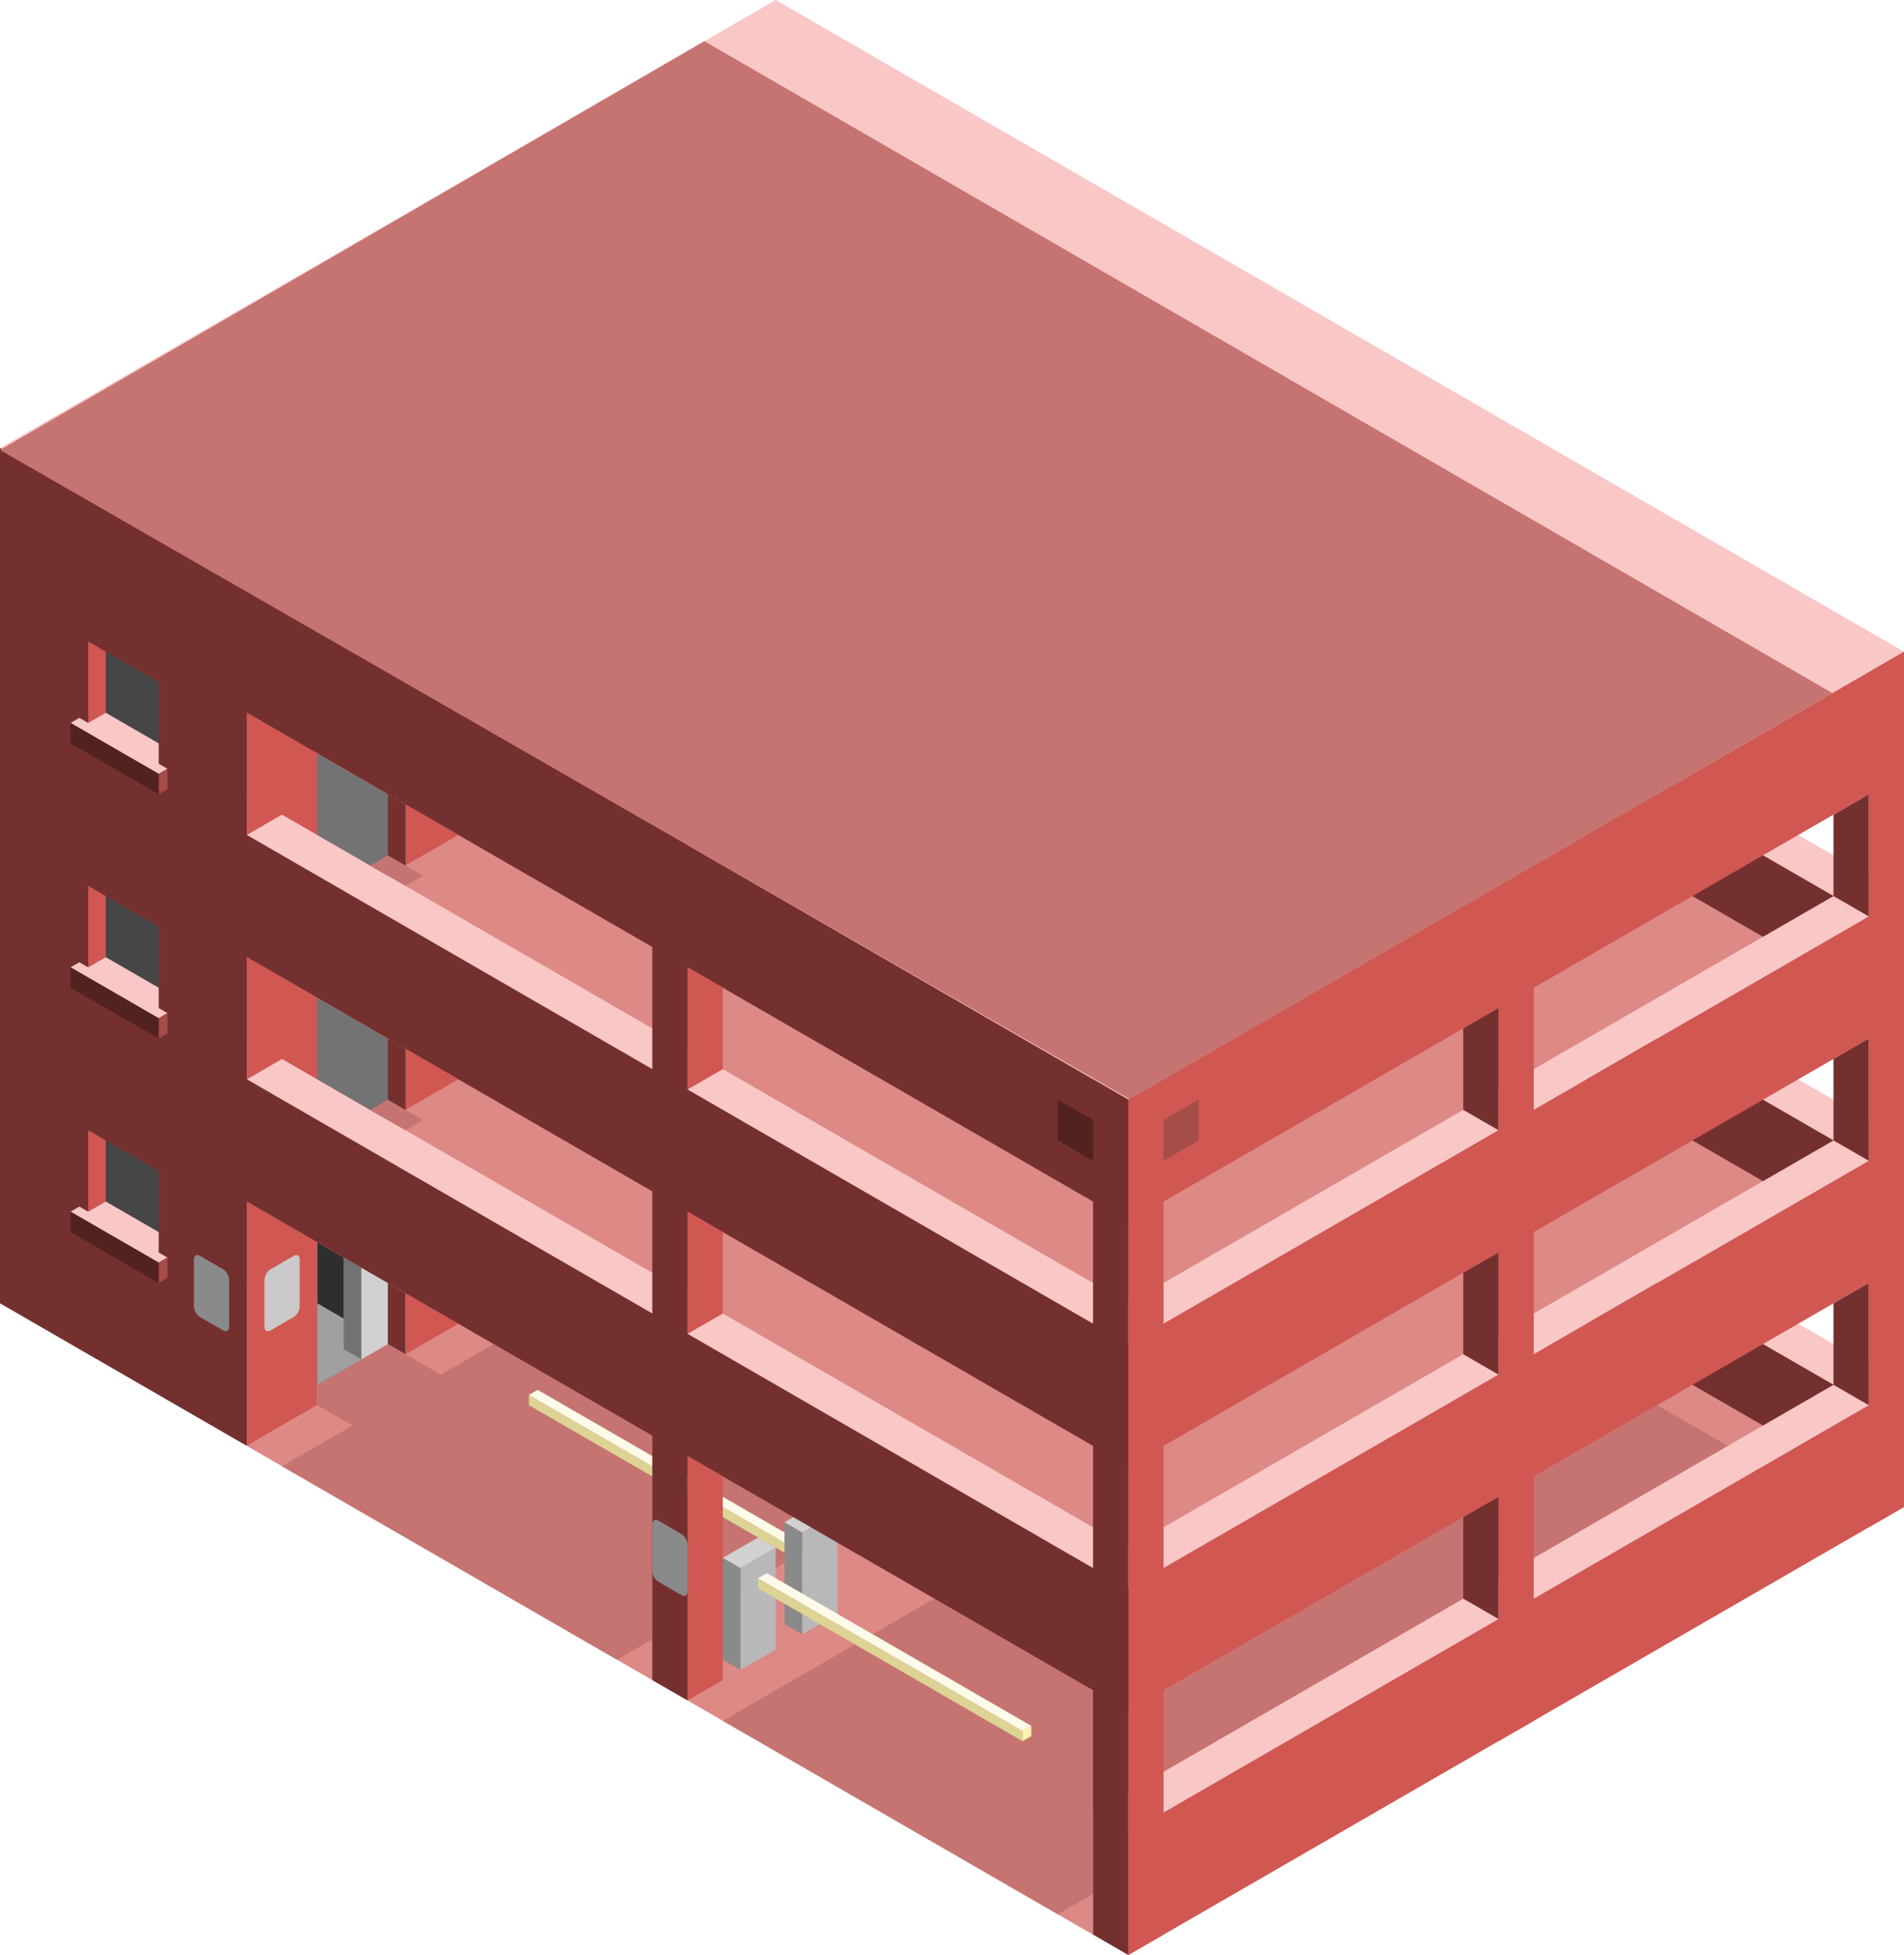 <svg id="Layer_1" data-name="Layer 1" xmlns="http://www.w3.org/2000/svg" viewBox="0 0 270 277.13">
  <defs>
    <style>
      .top-light {
        fill: #f9c7c6;
      }

      .top-prim {
        fill: #dd8986;
      }

      .exterior-L-prim {
        fill: #74302f;
      }

      .cls-1 {
        fill: #a1a0a0;
      }

      .top-dark {
        fill: #c67471;
      }

      .exterior-R-prim {
        fill: #d15752;
      }

      .cls-2 {
        fill: #464646;
      }

      .cls-3 {
        fill: #737374;
      }

      .cls-4 {
        fill: #d1d1d1;
      }

      .cls-5 {
        fill: #2e2e2e;
      }

      .exterior-L-dark {
        fill: #512220;
      }

      .exterior-R-dark {
        fill: #a64c49;
      }

      .cls-6 {
        fill: #8a8a8a;
      }

      .cls-7 {
        fill: #cbc9c9;
      }

      .cls-8 {
        fill: #b9b8b9;
      }

      .cls-9 {
        fill: #dcd395;
      }

      .cls-10 {
        fill: #fff3a9;
      }

      .cls-11 {
        fill: #fdfae9;
      }
    </style>
  </defs>
  <title>Artboard 30</title>
  <g id="root">
    <path id="Path" class="top-light" d="M270,196.3,110,103.92,0,167.43l160,92.38Z"/>
    <path id="Path-2" data-name="Path" class="top-prim" d="M260,196.3,160,254.03,10,167.43,110,109.7Z"/>
    <path id="Path-3" data-name="Path" class="exterior-L-prim" d="M260,196.3,110,109.7v11.54l140,80.83Z"/>
    <path id="Path-4" data-name="Path" class="cls-1" d="M5,170.32l5-2.89V155.88L5,153Z"/>
    <path id="Path-5" data-name="Path" class="top-light" d="M270,161.66,110,69.28,0,132.79l160,92.38Z"/>
    <path id="Path-6" data-name="Path" class="top-prim" d="M260,161.66,160,219.39,10,132.79,110,75.06Z"/>
    <path id="Path-7" data-name="Path" class="cls-1" d="M10,132.79l10,5.77L110,86.6V75.06Z"/>
    <path id="Path-8" data-name="Path" class="exterior-L-prim" d="M260,161.66,110,75.06V86.6l140,80.83Z"/>
    <path id="Path-9" data-name="Path" class="top-light" d="M270,127.02,110,34.64,0,98.15l160,92.38Z"/>
    <path id="Path-10" data-name="Path" class="top-prim" d="M155,274.24,35,204.96,67.5,186.2,155,236.71Z"/>
    <path id="Path-11" data-name="Path" class="top-dark" d="M155,256.92v11.55l-5,2.88-47.5-27.42,30-17.32L160,242.49l75-43.3,10,5.77Z"/>
    <path id="Path-12" data-name="Path" class="exterior-L-prim" d="M160,207.85,0,115.47V98.15l160,92.38Z"/>
    <path id="Path-13" data-name="Path" class="exterior-R-prim" d="M270,127.02,160,190.53v17.32l110-63.51Z"/>
    <path id="Path-14" data-name="Path" class="exterior-R-prim" d="M270,161.66,160,225.17v17.32l110-63.51Z"/>
    <path id="Path-15" data-name="Path" class="exterior-R-prim" d="M270,196.3,160,259.81v17.32l110-63.51Z"/>
    <path id="Path-16" data-name="Path" class="exterior-R-prim" d="M265,216.51V95.26l5-2.88V213.62Z"/>
    <path id="Path-17" data-name="Path" class="exterior-L-prim" d="M260,127.02V115.47l5-2.89V129.9Z"/>
    <path id="Path-18" data-name="Path" class="cls-1" d="M10,98.15V86.6L5,83.72v17.32Z"/>
    <path id="Path-19" data-name="Path" class="exterior-L-prim" d="M265,164.54l-5-2.88V150.11l5-2.89Z"/>
    <path id="Path-20" data-name="Path" class="exterior-L-prim" d="M265,199.19l-5-2.89V184.75l5-2.88Z"/>
    <path id="Path-21" data-name="Path" class="cls-1" d="M5,135.68l5-2.89V121.24l-5-2.88Z"/>
    <path id="Path-22" data-name="Path" class="top-prim" d="M260,127.02,160,184.75,10,98.15,110,40.41Z"/>
    <path id="Path-23" data-name="Path" class="cls-1" d="M10,98.15l10,5.77,90-51.96V40.41Z"/>
    <path id="Path-24" data-name="Path" class="exterior-L-prim" d="M260,127.02,110,40.41V51.96l140,80.83Z"/>
    <path id="Path-25" data-name="Path" class="top-light" d="M270,92.38,110,0,0,63.51l160,92.37Z"/>
    <path id="Path-26" data-name="Path" class="exterior-L-prim" d="M160,173.21,0,80.83V63.51l160,92.37Z"/>
    <path id="Path-27" data-name="Path" class="exterior-R-prim" d="M270,92.38l-110,63.5v17.33L270,109.7Z"/>
    <path id="Path-28" data-name="Path" class="exterior-R-prim" d="M35,118.36l5-2.89,15,8.66,10-5.77L35,101.04Z"/>
    <path id="Path-29" data-name="Path" class="exterior-R-prim" d="M35,153l5-2.89,15,8.66L65,153,35,135.68Z"/>
    <path id="Path-30" data-name="Path" class="exterior-R-prim" d="M35,204.96l30-17.32L35,170.32Z"/>
    <path id="Path-31" data-name="Path" class="exterior-R-prim" d="M160,277.13V155.88l5-2.88V274.24Z"/>
    <path id="Path-32" data-name="Path" class="exterior-R-prim" d="M212.5,246.82V125.57l5-2.88V243.93Z"/>
    <path id="Path-33" data-name="Path" class="exterior-R-prim" d="M97.5,154.44l5-2.89V140.01l-5-2.89Z"/>
    <path id="Path-34" data-name="Path" class="exterior-R-prim" d="M97.5,171.76l5,2.89V186.2l-5,2.88Z"/>
    <path id="Path-35" data-name="Path" class="exterior-L-prim" d="M160,277.13V155.88L155,153V274.24Z"/>
    <path id="Path-36" data-name="Path" class="exterior-L-prim" d="M0,63.51,35,83.72V204.96L0,184.75Z"/>
    <path id="Path-37" data-name="Path" class="cls-2" d="M22.5,165.99l-10-5.78v11.55l10,5.78Z"/>
    <path id="Path-38" data-name="Path" class="cls-2" d="M22.5,131.35l-10-5.78v11.55l10,5.77Z"/>
    <path id="Path-39" data-name="Path" class="cls-2" d="M22.5,96.71l-10-5.78v11.55l10,5.77Z"/>
    <path id="Path-40" data-name="Path" class="exterior-R-prim" d="M12.5,171.76l2.5-1.44v-8.66l-2.5-1.45Z"/>
    <path id="Path-41" data-name="Path" class="exterior-R-prim" d="M12.5,137.12l2.5-1.44v-8.66l-2.5-1.45Z"/>
    <path id="Path-42" data-name="Path" class="exterior-R-prim" d="M12.5,102.48l2.5-1.44V92.38l-2.5-1.45Z"/>
    <path id="Path-43" data-name="Path" class="top-light" d="M23.75,108.98l-1.25-.73v-2.88L15,101.04l-2.5,1.44-1.25-.72-1.25.72,12.5,7.22Z"/>
    <path id="Path-44" data-name="Path" class="top-light" d="M23.75,143.62l-1.25-.73v-2.88L15,135.68l-2.5,1.44-1.25-.72-1.25.72,12.5,7.22Z"/>
    <path id="Path-45" data-name="Path" class="top-light" d="M23.75,178.26l-1.25-.72v-2.89L15,170.32l-2.5,1.44-1.25-.72-1.25.72,12.5,7.22Z"/>
    <path id="Path-46" data-name="Path" class="cls-3" d="M45,153l10,5.77,2.5-1.44v-8.66L45,141.45Z"/>
    <path id="Path-47" data-name="Path" class="cls-3" d="M45,118.36l10,5.77,2.5-1.44v-8.66L45,106.81Z"/>
    <path id="Path-48" data-name="Path" class="cls-4" d="M45,199.19l12.5-7.22v-8.66L45,176.09Z"/>
    <path id="Path-49" data-name="Path" class="top-dark" d="M60,158.77l-5-2.89-2.5,1.45,5,2.88Z"/>
    <path id="Path-50" data-name="Path" class="top-dark" d="M60,124.13l-5-2.89-2.5,1.45,5,2.88Z"/>
    <path id="Path-51" data-name="Path" class="top-dark" d="M65,196.3l-10-5.77L45,196.3v2.89l7.5,4.33Z"/>
    <path id="Path-52" data-name="Path" class="exterior-L-prim" d="M57.5,148.67,55,147.22v8.66l2.5,1.45Z"/>
    <path id="Path-53" data-name="Path" class="exterior-L-prim" d="M57.5,114.03,55,112.58v8.66l2.5,1.45Z"/>
    <path id="Path-54" data-name="Path" class="exterior-L-prim" d="M57.5,183.31,55,181.87v8.66l2.5,1.44Z"/>
    <path id="Path-55" data-name="Path" class="exterior-L-prim" d="M207.5,157.33V145.78l5-2.89v17.32Z"/>
    <path id="Path-56" data-name="Path" class="exterior-L-prim" d="M212.5,194.86l-5-2.89V180.42l5-2.88Z"/>
    <path id="Path-57" data-name="Path" class="exterior-L-prim" d="M212.5,229.5l-5-2.89V215.06l5-2.88Z"/>
    <path id="Path-58" data-name="Path" class="cls-3" d="M51.25,192.69l-2.5,1.44V178.26l2.5,1.44Z"/>
    <path id="Path-59" data-name="Path" class="cls-5" d="M45,176.09l3.75,2.17v15.87L45,196.3Z"/>
    <path id="Path-60" data-name="Path" class="cls-1" d="M51.25,192.69l-2.5-1.44v-4.33L45,184.75V196.3Z"/>
    <path id="Path-61" data-name="Path" class="top-dark" d="M87.5,235.27,40,207.85l30-17.32,22.5,12.99,25,14.43Z"/>
    <path id="Path-62" data-name="Path" class="exterior-L-dark" d="M155,158.77l-5-2.89v5.78l5,2.88Z"/>
    <path id="Path-63" data-name="Path" class="exterior-R-dark" d="M165,158.77l5-2.89v5.78l-5,2.88Z"/>
    <path id="Path-64" data-name="Path" class="exterior-R-dark" d="M23.75,108.98v2.88l-1.25.72V109.7Z"/>
    <path id="Path-65" data-name="Path" class="exterior-R-dark" d="M23.75,178.26v2.88l-1.25.73v-2.89Z"/>
    <path id="Path-66" data-name="Path" class="exterior-L-dark" d="M10,102.48v2.89l12.5,7.21V109.7Z"/>
    <path id="Path-67" data-name="Path" class="exterior-L-dark" d="M10,171.76v2.89l12.5,7.22v-2.89Z"/>
    <path id="Path-68" data-name="Path" class="cls-6" d="M31.63,179.92l-3.26-1.88c-.48-.28-.87-.06-.87.5v6.66a1.923,1.923,0,0,0,.87,1.5l3.26,1.88c.48.28.87.05.87-.5v-6.66A1.923,1.923,0,0,0,31.63,179.92Z"/>
    <path id="Path-69" data-name="Path" class="cls-7" d="M38.37,179.92l3.26-1.88c.48-.28.87-.06.87.5v6.66a1.923,1.923,0,0,1-.87,1.5l-3.26,1.88c-.48.28-.87.05-.87-.5v-6.66A1.923,1.923,0,0,1,38.37,179.92Z"/>
    <path id="Path-70" data-name="Path" class="cls-8" d="M105,236.71l5-2.88V219.39l-5,2.89Z"/>
    <path id="Path-71" data-name="Path" class="cls-8" d="M113.75,231.66l5-2.88V214.34l-5,2.89Z"/>
    <path id="Path-72" data-name="Path" class="cls-6" d="M102.5,235.27V220.84l2.5,1.44v14.43Z"/>
    <path id="Path-73" data-name="Path" class="cls-6" d="M111.25,230.22V215.78l2.5,1.45v14.43Z"/>
    <path id="Path-74" data-name="Path" class="cls-4" d="M110,219.39l-2.5-1.44-5,2.89,2.5,1.44Z"/>
    <path id="Path-75" data-name="Path" class="cls-4" d="M118.75,214.34l-2.5-1.44-5,2.88,2.5,1.45Z"/>
    <path id="Path-76" data-name="Path" class="exterior-L-prim" d="M160,242.49,0,150.11V132.79l160,92.38Z"/>
    <path id="Path-77" data-name="Path" class="cls-9" d="M107.5,225.17,145,246.82v-1.45l-37.5-21.65Z"/>
    <path id="Path-78" data-name="Path" class="cls-9" d="M75,199.19l36.25,20.92v-1.44L75,197.74Z"/>
    <path id="Path-79" data-name="Path" class="cls-10" d="M146.25,244.65l-1.25.72v1.45l1.25-.72Z"/>
    <path id="Path-80" data-name="Path" class="cls-11" d="M108.75,223l-1.25.72L145,245.37l1.25-.72Z"/>
    <path id="Path-81" data-name="Path" class="cls-11" d="M76.25,197.02l-1.25.72,36.25,20.93v-1.44Z"/>
    <path id="Path-82" data-name="Path" class="exterior-R-prim" d="M97.5,206.4l5,2.89v28.87l-5,2.88Z"/>
    <path id="Path-83" data-name="Path" class="exterior-L-prim" d="M97.5,241.04V119.8l-5-2.89V238.16Z"/>
    <path id="Path-84" data-name="Path" class="cls-6" d="M96.63,217.45l-3.26-1.89c-.48-.27-.87-.05-.87.5v6.66a1.893,1.893,0,0,0,.87,1.5l3.26,1.89c.48.28.87.05.87-.5v-6.66A1.923,1.923,0,0,0,96.63,217.45Z"/>
    <path id="anchor_0_155.82_259.844" class="top-dark" d="M259.844,98.243,99.88,5.84,0,63.79l160.2,92.03Z"/>
    <path id="Path-85" data-name="Path" class="exterior-R-dark" d="M23.75,143.62v2.88l-1.25.72v-2.88Z"/>
    <path id="Path-86" data-name="Path" class="exterior-L-dark" d="M10,137.12v2.89l12.5,7.21v-2.88Z"/>
  </g>
</svg>
